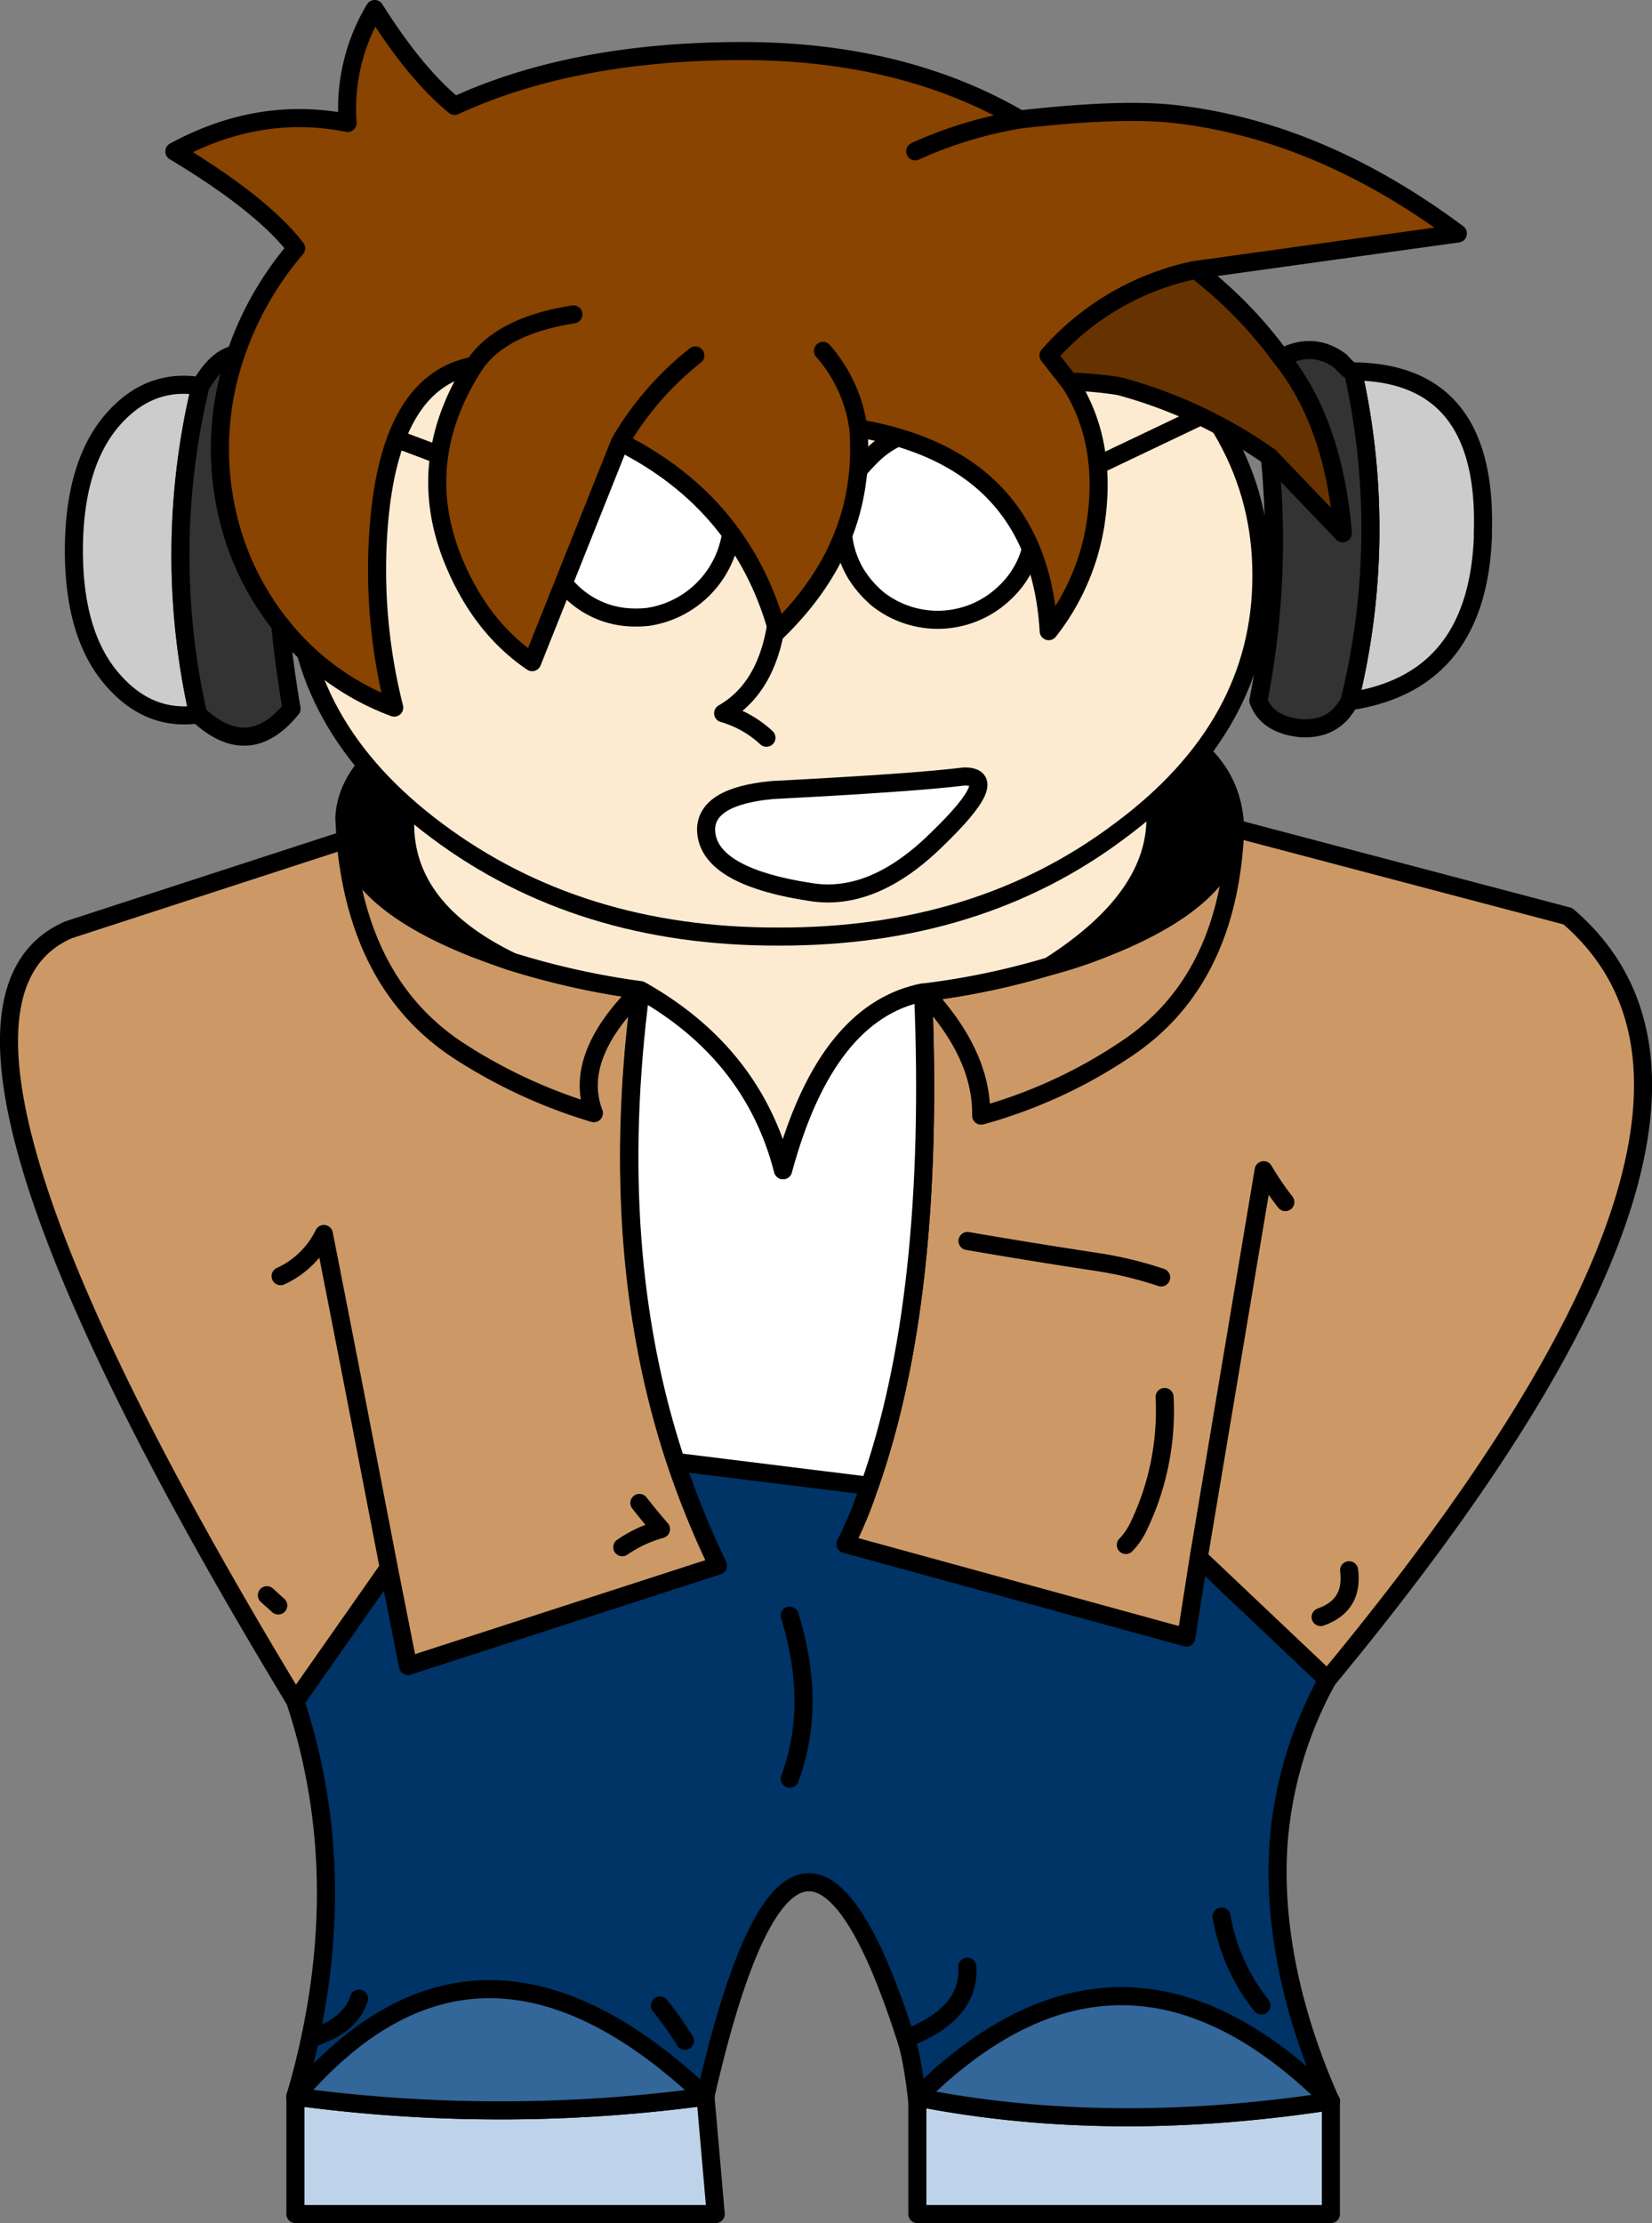 <svg xmlns="http://www.w3.org/2000/svg" width="365.84" height="492.14" viewBox="0 0 365.84 492.14">
  <rect x="0" y="0" width="365.84" height="492.14" fill="#808080" stroke="none"/>
  <title>dJP</title>
  <g id="ca07d660-6cdd-4c9a-9dd6-c359994d7b6e" data-name="Layer 1">
    <path d="M254.28,347.36a91.71,91.71,0,0,0,5.3-12.86l-42.89-5.3A195.63,195.63,0,0,0,226,352.15l-68.62,22.2-4.29-21.69-20.68,29.51q11.67,35.32,3.28,74.68,8.91-2.7,10.84-8.83-1.94,6.14-10.84,8.83-1.35,6.45-3.28,12.86c33.58-12.36,53.05-12.36,90.81,0q13.09-57.31,28-45.41,8,6.34,16.4,32.55,14.22-5.4,13.62-15.9.62,10.51-13.62,15.9,1.39,4,2.52,13.62h0c2-1.87,4-4.39,5.81-6.06,33.16-7.06,53.39-8.79,85.77,6.31C352.88,450.82,349,431.4,350.14,414A88.49,88.49,0,0,1,361,377.38l-28.51-27-2.77,17.66-75.43-20.69m83.25,82.49a43.2,43.2,0,0,0,8.83,19.68,43.2,43.2,0,0,1-8.83-19.68M213.16,449.53a90,90,0,0,1,5.55,7.82,90,90,0,0,0-5.55-7.82m28.76-86.28q6.08,19.85,0,36.08Q248,383.1,241.92,363.25Z" transform="translate(-67.02 -5.56)" style="fill: #036;stroke: #000;stroke-linecap: round;stroke-linejoin: round;stroke-width: 4px"/>
    <path d="M223.25,469.71a339.94,339.94,0,0,1-90.81,0v26h93.08l-2.27-26m47.43.25a2,2,0,0,1-.51-.25v26h91.58v-25Q312.94,478.19,270.68,470Z" transform="translate(-67.02 -5.56)" style="fill: #bed3e9;stroke: #000;stroke-linecap: round;stroke-linejoin: round;stroke-width: 4px"/>
    <path d="M223.25,469.71q-50.24-47.58-90.81,0a339.94,339.94,0,0,0,90.81,0m52.73-5.3q-2.78,2.5-5.81,5.3a2,2,0,0,0,.51.25q42.26,8.24,91.07.76Q318.61,427.63,276,464.41Z" transform="translate(-67.02 -5.56)" style="fill: #369;stroke: #000;stroke-linecap: round;stroke-linejoin: round;stroke-width: 4px"/>
    <path d="M208.87,224.76a172.88,172.88,0,0,1-28.5-6.31c-2.81-.95-5.58-2-8.33-3q-25.53-10.08-28.5-24,2.86,32.16,25,46.67a115.47,115.47,0,0,0,30,13.87q-4.74-12.51,10.34-27.24m-65.33-33.3L82.23,211.39q-42.17,18.26,50.21,170.78l20.68-29.51q-7.11-37-14.38-73.92a19.74,19.74,0,0,1-9.58,9.34,19.74,19.74,0,0,0,9.58-9.34q7.27,37,14.38,73.92l4.29,21.69L226,352.15a195.63,195.63,0,0,1-9.34-22.95q-15.42-46.36-7.82-104.44Q193.8,239.49,198.53,252a115.47,115.47,0,0,1-30-13.87q-22.11-14.52-25-46.67m65.08,146.82c1.59,2,3.18,4,4.79,5.8a28.62,28.62,0,0,0-8.57,4,28.62,28.62,0,0,1,8.57-4c-1.61-1.83-3.2-3.77-4.79-5.8m-82.49,20.43c.88.8,1.72,1.56,2.52,2.27-.8-.71-1.64-1.47-2.52-2.27M271.69,225.26h-.25q2.82,67.58-11.86,109.24a91.71,91.71,0,0,1-5.3,12.86l75.43,20.69,2.77-17.66,14.38-85.77a65.3,65.3,0,0,0,4.8,7.06,65.3,65.3,0,0,1-4.8-7.06l-14.38,85.77,28.51,27q104-125.47,53.23-169l-73.66-19.42q-1.37,34.08-24.72,49.19a109.26,109.26,0,0,1-31.54,14.38q.22-13.59-12.61-27.25m94.09,127.9q1,7.79-6.3,10.35,7.33-2.58,6.3-10.35m-56.5-68.36a85.64,85.64,0,0,1,14.88,3.53,85.64,85.64,0,0,0-14.88-3.53q-14-2.13-28-4.54,14,2.42,28,4.54m15.64,30a59,59,0,0,1-5.81,28.76,15.38,15.38,0,0,1-2.77,4,15.38,15.38,0,0,0,2.77-4,59,59,0,0,0,5.81-28.76m-25.48-95.36a166,166,0,0,1-27.75,5.8q12.84,13.67,12.61,27.25a109.26,109.26,0,0,0,31.54-14.38q23.36-15.1,24.72-49.19-1.06,15.47-29,26.48A101.12,101.12,0,0,1,299.44,219.46Z" transform="translate(-67.02 -5.56)" style="fill: #c96;stroke: #000;stroke-linecap: round;stroke-linejoin: round;stroke-width: 4px"/>
    <path d="M143.28,186.67l.26,4.79q3,13.88,28.5,24c2.75,1.07,5.52,2.08,8.33,3q-37.4-18.09-15.64-55.24-20.89,10.15-21.45,23.46M328.7,168.75a118.2,118.2,0,0,0-17.15-8.82l-.76-.26q29,34.1-11.35,59.79a101.12,101.12,0,0,0,12.11-4q27.94-11,29-26.48Q340.13,176,328.7,168.75Z" transform="translate(-67.02 -5.56)" style="stroke: #000;stroke-linecap: round;stroke-linejoin: round;stroke-width: 4px"/>
    <path d="M259.58,334.5q14.69-41.67,11.86-109.24-21.54,4.29-31,39.36-6.63-25.83-31.54-39.86-7.59,58.08,7.82,104.44Z" transform="translate(-67.02 -5.56)" style="fill: #fff;stroke: #000;stroke-linecap: round;stroke-linejoin: round;stroke-width: 4px"/>
    <path d="M310.79,159.67h0q-28.56-11.11-69.12-11.1-40.75,0-69.63,11.36-3.94,1.69-7.31,3.28Q143,200.36,180.37,218.45a172.88,172.88,0,0,0,28.5,6.31q24.91,14,31.54,39.86,9.48-35.07,31-39.36h.25a166,166,0,0,0,27.75-5.8Q339.76,193.77,310.79,159.67Z" transform="translate(-67.02 -5.56)" style="fill: #fcebd1;stroke: #000;stroke-linecap: round;stroke-linejoin: round;stroke-width: 4px"/>
    <path d="M315.08,76.42q-31.31-23.2-75.68-23.2-44.19,0-75.68,23.2Q132.54,100,132.44,132.93q.09,33.25,31.28,56.51Q195.22,213,239.4,212.9q44.37.12,75.68-23.46,31.37-23.25,31.28-56.51Q346.45,100,315.08,76.42Z" transform="translate(-67.02 -5.56)" style="fill: #fcebd1;stroke: #000;stroke-linecap: round;stroke-linejoin: round;stroke-width: 4px"/>
    <path id="65569851-0c72-4d58-89fc-5138d713bea0" data-name="Shared Actors Face Regular 0 Layer2 0 1 STROKES" d="M280.52,177.46q-11.1,1.38-42.51,3-14.5,1.38-14.63,8.7.12,10.34,23.08,13.87,13.88,2.28,28-11.6Q289.1,177.33,280.52,177.46Z" transform="translate(-67.02 -5.56)" style="fill: #fff;stroke: #000;stroke-linecap: round;stroke-linejoin: round;stroke-width: 4px"/>
    <path id="417a49dc-4f3a-4b06-8175-63919c141a0c" data-name="Shared Actors Face Regular 0 Layer1 0 1 STROKES" d="M239.27,141.13q-1.72,16.41-12.11,22.33a23.71,23.71,0,0,1,9.59,5.42" transform="translate(-67.02 -5.56)" style="fill: none;stroke: #000;stroke-linecap: round;stroke-linejoin: round;stroke-width: 4px"/>
    <path id="8a314030-6fc3-4eb1-bf9d-81ff37f1e0c4" data-name="dJP Props Glasses   Front Regular 0 Layer0 0 1 STROKES" d="M225.9,109.85q14.19-7.78,31.12-.07M187.44,115,143.92,98.62m191-1.89-39.7,18.91h0" transform="translate(-67.02 -5.56)" style="fill: none;stroke: #000;stroke-linecap: round;stroke-linejoin: round;stroke-width: 4px"/>
    <path d="M295.9,123.6c0,.63-.12,1.25-.22,1.86a20.2,20.2,0,0,1-6.08,11.25,21.42,21.42,0,0,1-28.19,1.46c-.54-.45-1.06-.94-1.58-1.46a22.65,22.65,0,0,1-2.44-2.89c-.19-.27-.37-.53-.55-.81l-.29-.45a20.63,20.63,0,0,1-2.9-10.86,20.23,20.23,0,0,1,3.53-11.85l-.16-.07,0-.06c.86-1,1.78-2,2.78-3a20.71,20.71,0,0,1,29.77,0l.12.12c.13.13.26.25.38.38a25.13,25.13,0,0,1,2.2,2.63l.38.54c.13.2.27.41.39.61a19.5,19.5,0,0,1,2.08,4.67,20.71,20.71,0,0,1,.74,5c0,.32,0,.63,0,1v.12c0,.17,0,.33,0,.49C295.93,122.66,295.93,123.13,295.9,123.6Z" transform="translate(-67.02 -5.56)" style="fill: #fff;stroke: #000;stroke-linecap: round;stroke-linejoin: round;stroke-width: 4px"/>
    <path d="M229,119.46c0,.5.05,1,.05,1.53v.09a22.26,22.26,0,0,1-.15,2.73,21.87,21.87,0,0,1-18.33,18.31,24.37,24.37,0,0,1-5.4,0A20,20,0,0,1,193,136a21.9,21.9,0,0,1-3.74-4.75l-.07-.13a20.18,20.18,0,0,1-2.37-7.48c-.08-.83-.13-1.67-.13-2.52a21.75,21.75,0,0,1,.88-6.06l-.11,0a23,23,0,0,1,5.54-9,20.29,20.29,0,0,1,12.71-6c.71-.07,1.44-.1,2.17-.1s1.48,0,2.19.1a20.28,20.28,0,0,1,12.43,5.71l.31.3.42.43.43.48a21.41,21.41,0,0,1,2.26,2.95,19.84,19.84,0,0,1,3.1,9.6Z" transform="translate(-67.02 -5.56)" style="fill: #fff;stroke: #000;stroke-linecap: round;stroke-linejoin: round;stroke-width: 4px"/>
    <path d="M111.39,91.06Q100.8,89.29,93,97.36q-9.08,9.35-9.59,28-.51,20.94,9.09,31.29,7.83,8.57,18.43,7.06a160.52,160.52,0,0,1,.5-72.65Zm284,32.79Q396.69,88,366.64,87.78a159.27,159.27,0,0,1-.75,72.9h.75Q394.42,156.15,395.43,123.85Z" transform="translate(-67.02 -5.56)" style="fill: #ccc;stroke: #000;stroke-linecap: round;stroke-linejoin: round;stroke-width: 4px"/>
    <path d="M119,125.11A64.53,64.53,0,0,1,119.22,84q-4.23.74-7.83,7.07a160.52,160.52,0,0,0-.5,72.65q11.17,10.44,20.7-1.26-1.59-9.21-2.52-18.67A61.25,61.25,0,0,1,119,125.11ZM366.64,87.78c-.33.17-1.26-.59-2.77-2.27q-6-4.49-13.13-.76,11.61,14.39,13.63,38.85l-16.16-16.9a183.47,183.47,0,0,1-2.52,54q2,5.3,9.34,6.06,7.58.49,10.86-6.06A159.27,159.27,0,0,0,366.64,87.78Z" transform="translate(-67.02 -5.56)" style="fill: #333;stroke: #000;stroke-linecap: round;stroke-linejoin: round;stroke-width: 4px"/>
    <path d="M292.92,32a93.24,93.24,0,0,0-23.23,7.06A93.24,93.24,0,0,1,292.92,32q-26-15.15-61.6-15.14Q194,16.89,167.7,29,159.09,22,150,7.56A42.78,42.78,0,0,0,144,32.78q-19.5-3.9-38.37,6.31Q125,50.7,132.6,60.53A71.44,71.44,0,0,0,119.22,84a64.53,64.53,0,0,0-.25,41.12,61.25,61.25,0,0,0,10.1,18.67,57.45,57.45,0,0,0,25.25,18.42A124.55,124.55,0,0,1,151,120.82q2.78-31,21-34.3,5.81-8.83,22-11.36-16.15,2.53-22,11.36-13.38,20.92-4.8,42.63,6.06,15.14,17.67,23l19.44-48.69A68.62,68.62,0,0,1,221,84.25a68.62,68.62,0,0,0-16.67,19.17q27.06,13.6,34.85,41.87,19.93-19.42,17.92-44.9a32.64,32.64,0,0,0-7.83-17.15,32.64,32.64,0,0,1,7.83,17.15q39.9,6.81,42.16,44.9a51.14,51.14,0,0,0,10.36-23.71q2.81-18.33-5.81-31.53l-4.55-5.8A59,59,0,0,1,331.8,65.32l58.07-8.07q-30.8-22.95-63.12-26.49Q314.89,29.5,292.92,32Z" transform="translate(-67.02 -5.56)" style="fill: #840;stroke: #000;stroke-linecap: round;stroke-linejoin: round;stroke-width: 4px"/>
    <path d="M364.37,123.6q-2-24.46-13.63-38.85A94.67,94.67,0,0,0,331.8,65.32a59,59,0,0,0-32.57,18.93l4.55,5.8a82.1,82.1,0,0,1,11.11,1,105.17,105.17,0,0,1,33.32,15.64Z" transform="translate(-67.02 -5.56)" style="fill: #630;stroke: #000;stroke-linecap: round;stroke-linejoin: round;stroke-width: 4px"/>
  </g>
</svg>

